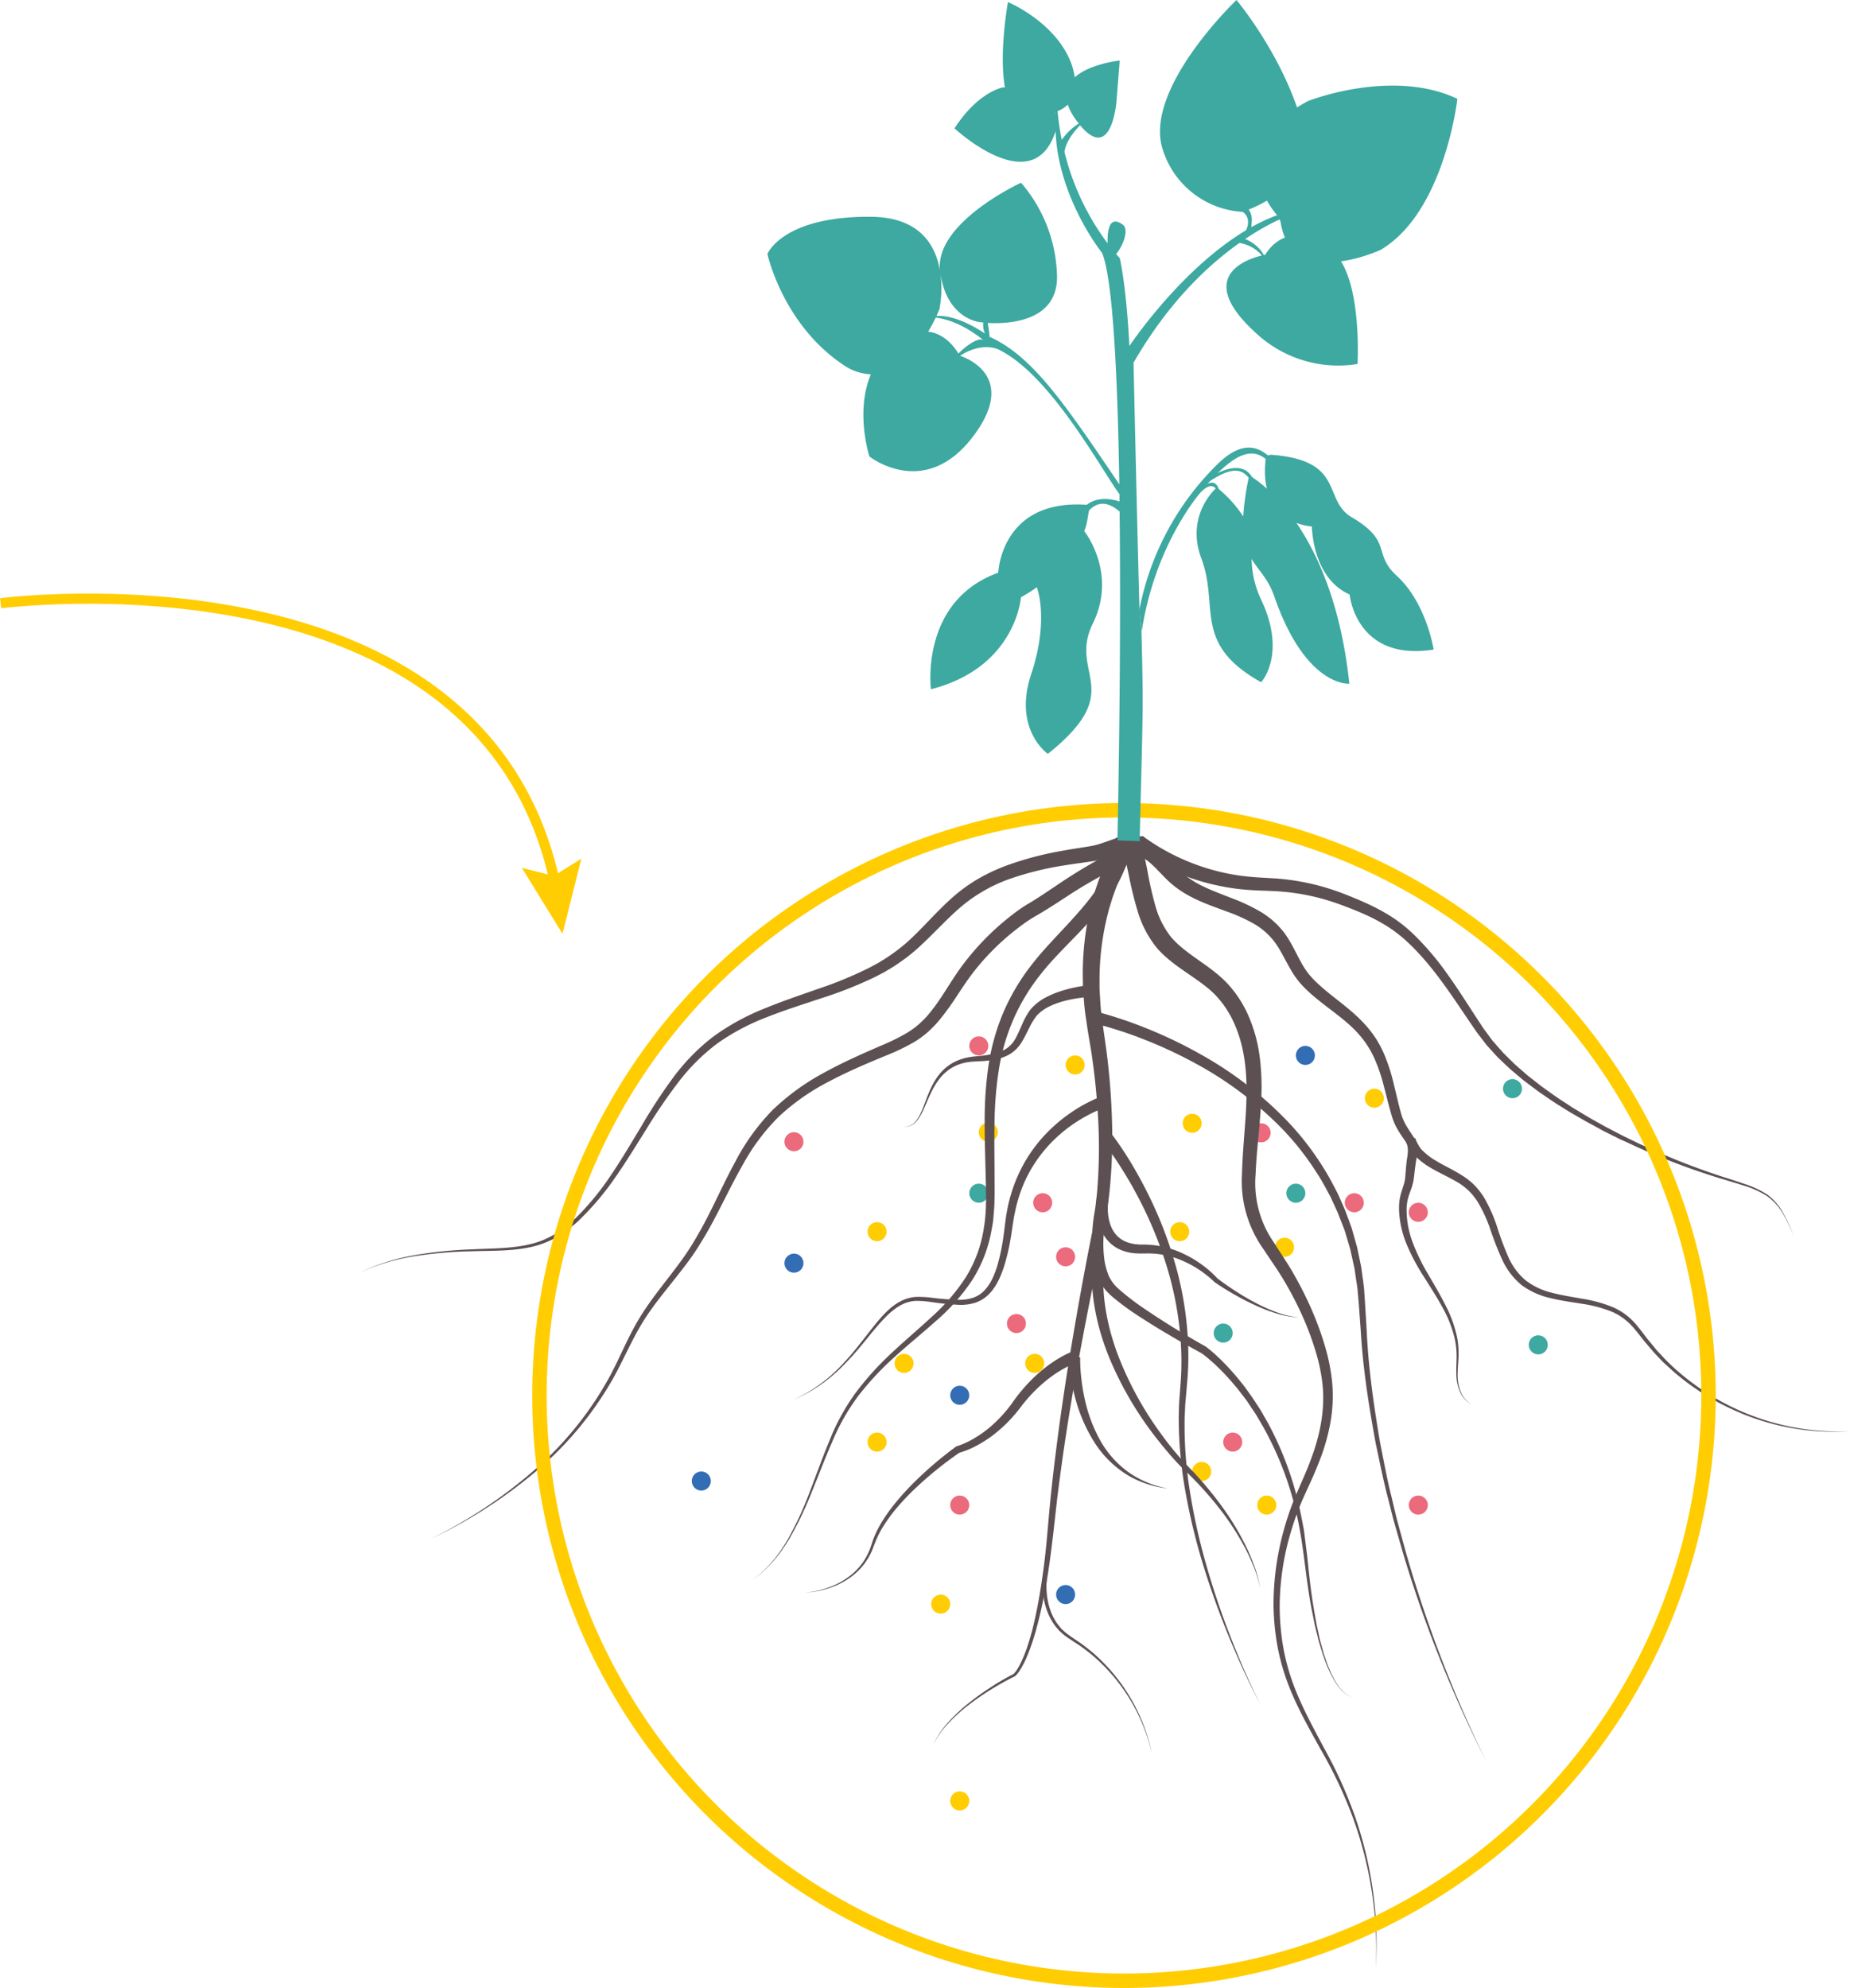 <svg xmlns="http://www.w3.org/2000/svg" viewBox="0 0 728.64 782.84"><defs><style>.cls-1{fill:#ffcd01;}.cls-2{fill:#336db4;}.cls-3{fill:#eb6a7c;}.cls-4{fill:#3da9a0;}.cls-5{fill:#5c5052;}.cls-6,.cls-7{fill:none;stroke:#ffcd01;stroke-miterlimit:10;}.cls-6{stroke-width:5.68px;}.cls-7{stroke-width:4px;}</style></defs><g id="Layer_2" data-name="Layer 2"><g id="Layer_89" data-name="Layer 89"><ellipse class="cls-1" cx="345.44" cy="485.02" rx="3.75" ry="3.76"/><ellipse class="cls-2" cx="276.22" cy="583.21" rx="3.75" ry="3.76"/><ellipse class="cls-2" cx="312.71" cy="497.42" rx="3.75" ry="3.76"/><ellipse class="cls-3" cx="312.71" cy="449.6" rx="3.75" ry="3.76"/><ellipse class="cls-1" cx="423.46" cy="419.37" rx="3.75" ry="3.76"/><ellipse class="cls-3" cx="385.51" cy="411.86" rx="3.75" ry="3.76"/><ellipse class="cls-3" cx="410.67" cy="473.63" rx="3.75" ry="3.76"/><ellipse class="cls-4" cx="385.51" cy="469.87" rx="3.75" ry="3.76"/><ellipse class="cls-1" cx="389.26" cy="445.84" rx="3.75" ry="3.76"/><ellipse class="cls-1" cx="464.65" cy="485.02" rx="3.75" ry="3.76"/><ellipse class="cls-1" cx="505.94" cy="491.16" rx="3.75" ry="3.76"/><ellipse class="cls-1" cx="407.52" cy="536.88" rx="3.75" ry="3.76"/><ellipse class="cls-3" cx="400.33" cy="521.2" rx="3.75" ry="3.76"/><ellipse class="cls-3" cx="419.7" cy="494.92" rx="3.75" ry="3.76"/><ellipse class="cls-1" cx="356.08" cy="536.88" rx="3.75" ry="3.76"/><ellipse class="cls-1" cx="345.44" cy="567.88" rx="3.75" ry="3.76"/><ellipse class="cls-2" cx="378" cy="549.44" rx="3.75" ry="3.76"/><ellipse class="cls-4" cx="481.77" cy="524.96" rx="3.75" ry="3.76"/><ellipse class="cls-4" cx="510.38" cy="469.87" rx="3.75" ry="3.76"/><ellipse class="cls-2" cx="514.14" cy="415.61" rx="3.75" ry="3.76"/><ellipse class="cls-1" cx="469.55" cy="442.33" rx="3.75" ry="3.76"/><ellipse class="cls-3" cx="485.52" cy="567.88" rx="3.75" ry="3.76"/><ellipse class="cls-1" cx="498.93" cy="592.69" rx="3.75" ry="3.76"/><ellipse class="cls-3" cx="533.4" cy="473.63" rx="3.75" ry="3.76"/><ellipse class="cls-3" cx="558.61" cy="592.69" rx="3.75" ry="3.76"/><ellipse class="cls-1" cx="378" cy="709.18" rx="3.75" ry="3.76"/><ellipse class="cls-1" cx="473.3" cy="579.46" rx="3.75" ry="3.76"/><ellipse class="cls-2" cx="419.7" cy="627.92" rx="3.75" ry="3.76"/><ellipse class="cls-1" cx="370.5" cy="631.68" rx="3.75" ry="3.76"/><ellipse class="cls-3" cx="378" cy="592.69" rx="3.75" ry="3.76"/><ellipse class="cls-1" cx="541.31" cy="432.46" rx="3.75" ry="3.76"/><ellipse class="cls-4" cx="595.71" cy="428.71" rx="3.75" ry="3.76"/><ellipse class="cls-3" cx="558.61" cy="477.39" rx="3.75" ry="3.76"/><ellipse class="cls-4" cx="605.86" cy="529.59" rx="3.75" ry="3.76"/><ellipse class="cls-3" cx="496.7" cy="446.09" rx="3.75" ry="3.76"/><path class="cls-5" d="M450.15,329.31a.42.42,0,0,0-.07-.25,1.4,1.4,0,0,0,.22.26,10.08,10.08,0,0,0,1.54,1.17c1.3.92,2.64,1.77,4,2.62a85.24,85.24,0,0,0,26.47,10.62,79.35,79.35,0,0,0,9.45,1.48c3.17.33,6.44.44,9.77.66a92.43,92.43,0,0,1,19.94,3.45,99.22,99.22,0,0,1,9.53,3.33c3.09,1.24,6.18,2.53,9.2,4a73.5,73.5,0,0,1,8.83,5,58,58,0,0,1,7.91,6.45,110.75,110.75,0,0,1,13,15.31c3.89,5.4,7.43,11,11,16.49l2.7,4.12c.89,1.4,1.89,2.62,2.83,3.94.48.64.94,1.31,1.45,1.93l1.6,1.83,1.6,1.82.8.92.86.85,3.47,3.43c1.19,1.11,2.44,2.15,3.66,3.23l1.84,1.61,1.93,1.51c1.29,1,2.56,2,3.86,3,2.68,1.87,5.28,3.86,8.06,5.6,1.37.89,2.73,1.81,4.12,2.68l4.21,2.54c1.39.86,2.82,1.67,4.25,2.46l4.3,2.4,4.36,2.28,2.19,1.14,2.21,1.08,4.43,2.15,4.48,2q2.24,1,4.51,2l4.54,1.92q9.14,3.72,18.5,6.8c3.13,1,6.28,2,9.39,3.08a37.51,37.51,0,0,1,9,4.22A22.45,22.45,0,0,1,702.5,478a65.53,65.53,0,0,1,4.06,9,66,66,0,0,0-4.23-8.91,22.31,22.31,0,0,0-6.53-7.2,37.33,37.33,0,0,0-8.93-4c-3.13-1-6.29-1.93-9.44-2.88q-9.46-2.91-18.7-6.47l-4.6-1.84c-1.53-.6-3.06-1.23-4.57-1.9l-4.54-2-4.49-2.08-2.25-1-2.22-1.11-4.44-2.2L627.25,443c-1.46-.77-2.92-1.56-4.34-2.4l-4.3-2.48c-1.41-.85-2.81-1.75-4.21-2.62-2.84-1.71-5.52-3.67-8.27-5.52-1.34-1-2.66-2-4-3l-2-1.5-1.91-1.6c-1.26-1.08-2.56-2.12-3.8-3.23l-3.63-3.45-.91-.86-.84-.92-1.7-1.86-1.69-1.86c-.54-.64-1-1.32-1.55-2-1-1.34-2.1-2.65-3-4l-2.8-4.09c-7.37-10.89-14.58-21.94-24-30.69a54,54,0,0,0-7.5-5.87,68.24,68.24,0,0,0-8.41-4.58c-2.92-1.35-5.93-2.55-9-3.7a94.4,94.4,0,0,0-9.17-3,87.48,87.48,0,0,0-19-2.89c-3.24-.16-6.56-.2-10-.48a85.67,85.67,0,0,1-10.08-1.38,89.84,89.84,0,0,1-19.4-6.12,91.66,91.66,0,0,1-9.09-4.67c-1.45-.88-2.91-1.77-4.32-2.72a16.32,16.32,0,0,1-2.39-1.8,7.66,7.66,0,0,1-1.32-1.67,5.69,5.69,0,0,1-.74-2.6Z"/><path class="cls-5" d="M446.91,335.22c-.5.69-1.13,1.69-1.68,2.58s-1.1,1.88-1.6,2.87-1,1.95-1.48,3-1,2-1.37,3-.89,2-1.26,3.09l-1.14,3.15c-.38,1.05-.67,2.13-1,3.19s-.68,2.13-.92,3.23A105.23,105.23,0,0,0,433.06,386v3.38l.2,3.38c.14,2.25.23,4.51.58,6.75s.54,4.45.88,6.77l1,7a276.85,276.85,0,0,1,2.25,28,210.22,210.22,0,0,1-1,28.15c-.24,2.34-.56,4.68-.93,7l-.31,1.76c-.11.59-.25,1.24-.32,1.68-.18,1.08-.34,2.2-.46,3.31a62.67,62.67,0,0,0-.39,6.69,48,48,0,0,0,.47,6.6,26.65,26.65,0,0,0,1.74,6.12,15.79,15.79,0,0,0,3.69,4.87,102.2,102.2,0,0,0,10.82,8.27c7.61,5.16,15.56,10,23.57,14.52l.1.06,0,0a49.11,49.11,0,0,1,3.83,3.2l1.8,1.67,1.72,1.73a97.28,97.28,0,0,1,6.44,7.33c1.05,1.23,2,2.58,2.93,3.88l1.43,2,1.33,2c.86,1.37,1.82,2.69,2.6,4.1l2.41,4.22a129,129,0,0,1,13,36.33l.93,4.75a23.54,23.54,0,0,1,.36,2.38l.31,2.4c.38,3.19.83,6.39,1.13,9.56.64,6.36,1.41,12.72,2.52,19l.84,4.72,1,4.68c.31,1.57.79,3.09,1.2,4.64l.64,2.31.78,2.26.78,2.27.94,2.2a17.11,17.11,0,0,0,1,2.17c.38.7.73,1.42,1.13,2.11l1.33,2a22.45,22.45,0,0,0,1.58,1.79l.89.8c.32.24.67.44,1,.66a4.18,4.18,0,0,0,2.28.63,4.25,4.25,0,0,1-2.3-.59c-.34-.21-.7-.4-1-.64l-.92-.78c-.6-.54-1.09-1.19-1.63-1.78l-1.38-2c-.42-.68-.79-1.39-1.18-2.09a19.85,19.85,0,0,1-1.07-2.17l-1-2.19-.84-2.26-.82-2.27-.69-2.3c-.45-1.54-1-3.07-1.3-4.64l-1.15-4.68-.94-4.72c-2.59-12.59-3.19-25.51-6-37.91a127.33,127.33,0,0,0-13.52-35.51L495,557.57c-.8-1.37-1.76-2.63-2.63-4l-1.33-2-1.44-1.89c-1-1.24-1.88-2.54-2.94-3.72a93.87,93.87,0,0,0-6.39-7l-1.69-1.64-1.76-1.56a44.66,44.66,0,0,0-3.6-2.89l.14.08c-8.2-4.45-16.26-9.09-24.12-14.19a102.72,102.72,0,0,1-11.46-8.4c-.45-.41-.9-.86-1.34-1.29-.23-.23-.45-.44-.67-.67l-.62-.79a18.84,18.84,0,0,1-2.12-3.32,30.68,30.68,0,0,1-2.22-7.18,56.7,56.7,0,0,1-.41-14.47c.1-1.2.25-2.39.42-3.6.11-.7.22-1.19.3-1.75l.26-1.66c.31-2.25.57-4.51.76-6.79a206.35,206.35,0,0,0,.41-27.47,273.45,273.45,0,0,0-2.76-27.39l-1.14-6.8c-.38-2.26-.7-4.67-1.06-7s-.56-4.72-.75-7.1l-.29-3.56-.06-3.58a112.63,112.63,0,0,1,3-28.48c.24-1.18.59-2.33.92-3.49s.63-2.32,1-3.46l1.16-3.43c.38-1.14.87-2.25,1.3-3.38s.92-2.23,1.42-3.34,1-2.21,1.57-3.29,1.14-2.17,1.73-3.25,1.22-2.08,2.05-3.29Z"/><path class="cls-5" d="M496.35,625.52a45.87,45.87,0,0,0-2.63-8.72,79.31,79.31,0,0,0-3.87-8.24,105.85,105.85,0,0,0-10.05-15.15,140.28,140.28,0,0,0-12.19-13.48c-1.08-1-2.22-2.07-3.29-3.21s-2.1-2.26-3.11-3.41q-3-3.46-5.86-7.12a136.12,136.12,0,0,1-18.58-31.85c-4.62-11.46-7.36-24-6.68-36.57l4.65.32c-1,11.76,1.23,23.74,5.38,35a133.26,133.26,0,0,0,17.24,31.64A114.23,114.23,0,0,0,469,578.56a143.07,143.07,0,0,1,11.83,14.06,105.66,105.66,0,0,1,9.58,15.64,78,78,0,0,1,3.6,8.42A46.81,46.81,0,0,1,496.35,625.52Z"/><path class="cls-5" d="M367.55,687.14a34.17,34.17,0,0,1,5.92-8.91,65.52,65.52,0,0,1,7.81-7.36,101.29,101.29,0,0,1,8.71-6.29c3-2,6.09-3.78,9.3-5.43l-.08.05a10.59,10.59,0,0,0,1.56-2.06l.69-1.17.61-1.22c.42-.8.75-1.67,1.12-2.49s.66-1.72,1-2.57.58-1.74.87-2.61.56-1.75.8-2.64l.74-2.65.64-2.69c1.69-7.16,2.84-14.46,3.82-21.76s1.53-14.66,2.21-22.05l.52-5.54.6-5.53c.38-3.69.84-7.36,1.29-11,1.82-14.72,4-29.38,6.44-44s5.08-29.2,8-43.76l4.56,1c-3.21,14.39-6.12,28.9-8.83,43.42s-5.17,29.1-7.27,43.73c-.51,3.66-1,7.31-1.49,11l-.7,5.49-.62,5.5c-.81,7.33-1.64,14.74-2.72,22.08s-2.49,14.65-4.37,21.85l-.71,2.7-.81,2.67c-.26.89-.55,1.78-.87,2.66s-.59,1.76-.94,2.63-.69,1.74-1.06,2.59-.76,1.72-1.22,2.54l-.66,1.25-.75,1.2a10.81,10.81,0,0,1-1.86,2.29l0,0,0,0c-3.18,1.55-6.3,3.3-9.33,5.16a101.86,101.86,0,0,0-8.81,6.06,64.67,64.67,0,0,0-7.94,7.13A34.24,34.24,0,0,0,367.55,687.14Z"/><path class="cls-5" d="M453.74,690.81A71.64,71.64,0,0,0,432,653.36a52.08,52.08,0,0,0-4.22-3.49,47.88,47.88,0,0,0-4.48-3.13c-1.5-1-3.09-2-4.58-3.18-.68-.65-1.42-1.25-2-1.95s-1.25-1.43-1.76-2.23a25.21,25.21,0,0,1-3.93-10.5c-.16-.92-.2-1.86-.3-2.8s-.08-1.87,0-2.81a32.62,32.62,0,0,1,.55-5.62l1.52.34c-1.33,6.94-.75,14.71,3.17,20.74.47.76,1.08,1.42,1.62,2.13s1.27,1.25,1.9,1.89c1.39,1.11,2.88,2.12,4.42,3.17a49.89,49.89,0,0,1,4.49,3.26,51.55,51.55,0,0,1,4.2,3.61,71.47,71.47,0,0,1,13.55,17.4A70.7,70.7,0,0,1,453.74,690.81Z"/><path class="cls-5" d="M442.3,340.41c-3.59,1.77-7.13,3.67-10.65,5.65s-6.92,4-10.33,6.23-6.82,4.47-10.37,6.63c-.89.54-1.78,1.07-2.69,1.59s-1.67,1-2.5,1.5c-1.62,1.05-3.21,2.2-4.78,3.42a96.22,96.22,0,0,0-17,16.65c-2.47,3.1-4.66,6.41-6.92,9.83A103.12,103.12,0,0,1,369.73,402a42.7,42.7,0,0,1-4.52,4.61,37.44,37.44,0,0,1-5.27,3.8,85.77,85.77,0,0,1-11.32,5.4c-7.53,3.12-15,6.28-22.09,10.06a87.5,87.5,0,0,0-19.6,13.67,81.56,81.56,0,0,0-14.36,19.1c-4,7-7.49,14.38-11.33,21.62-1.92,3.63-4,7.21-6.18,10.68s-4.67,6.81-7.18,10c-5,6.45-10.34,12.63-14.59,19.49s-7.44,14.39-11.37,21.59a134.92,134.92,0,0,1-31.17,37.66,188.37,188.37,0,0,1-41.15,26.34,188.36,188.36,0,0,0,40.64-26.93,133.56,133.56,0,0,0,30.31-37.8c3.77-7.17,6.83-14.78,11.08-21.87s9.51-13.42,14.4-19.9c2.44-3.24,4.8-6.52,6.9-10s4.06-7,5.9-10.59c3.69-7.23,7.05-14.68,11-21.9a84.87,84.87,0,0,1,14.64-20.09,91.72,91.72,0,0,1,20.18-14.57c7.24-4,14.78-7.32,22.27-10.57a80.72,80.72,0,0,0,10.66-5.28,34.22,34.22,0,0,0,8.56-7.6c5-6,8.68-13.39,13.85-20a102,102,0,0,1,17.59-17.82c1.64-1.31,3.33-2.59,5.12-3.78.87-.59,1.85-1.18,2.71-1.69s1.7-1,2.55-1.57c3.38-2.13,6.72-4.43,10.14-6.71s7-4.52,10.52-6.57,7.17-4.09,10.87-6Z"/><path class="cls-5" d="M435.54,436.05c-.75.23-1.67.58-2.5.93s-1.7.73-2.53,1.13q-2.52,1.22-4.91,2.67a57.45,57.45,0,0,0-9,6.7,54.1,54.1,0,0,0-13.1,18A58.57,58.57,0,0,0,400,476.2l-.59,2.77-.45,2.8c-.29,1.9-.54,3.86-.89,5.79a81.2,81.2,0,0,1-2.72,11.49c-1.26,3.74-2.89,7.55-5.83,10.57a13.91,13.91,0,0,1-5.3,3.35,19.51,19.51,0,0,1-6.06.88,107.23,107.23,0,0,1-11.67-1.17,40.9,40.9,0,0,0-5.65-.42,13.62,13.62,0,0,0-5.3,1.32c-3.37,1.6-6.14,4.34-8.71,7.17s-4.95,5.91-7.43,8.9a116,116,0,0,1-7.82,8.62,60.79,60.79,0,0,1-19.17,13,60.6,60.6,0,0,0,18.76-13.36,112.82,112.82,0,0,0,7.55-8.77c2.4-3,4.71-6.13,7.24-9.11s5.31-5.86,8.94-7.71a15.2,15.2,0,0,1,5.85-1.61,42.71,42.71,0,0,1,5.93.28,102.55,102.55,0,0,0,11.45.87,17.26,17.26,0,0,0,5.36-.9,11.3,11.3,0,0,0,4.35-2.92c2.44-2.62,3.91-6.15,5-9.74a79.66,79.66,0,0,0,2.34-11.15c.3-1.9.49-3.79.74-5.72l.4-2.94.54-2.92a62.25,62.25,0,0,1,3.51-11.39,57.9,57.9,0,0,1,13.52-19.63,62.67,62.67,0,0,1,9.43-7.43,59.79,59.79,0,0,1,5.22-3c.9-.46,1.8-.9,2.73-1.31s1.83-.79,2.92-1.16Z"/><path class="cls-5" d="M437.19,445.72a130.21,130.21,0,0,1,8.44,12.48q3.84,6.42,7.12,13.15a161.84,161.84,0,0,1,10.55,27.92,134.86,134.86,0,0,1,4.63,29.47,116.09,116.09,0,0,1-.29,14.92L467,551l-.17,1.82-.08,1.82-.17,3.66a163.87,163.87,0,0,0,2.11,29.23,241.93,241.93,0,0,0,6.41,28.72q4.05,14.18,9.41,27.94c3.57,9.17,7.45,18.22,11.89,27-4.61-8.7-8.68-17.68-12.43-26.79s-7.09-18.4-10-27.83a244,244,0,0,1-7-28.76,165.27,165.27,0,0,1-2.72-29.56l.09-3.73.06-1.86.13-1.86.55-7.36a114.4,114.4,0,0,0,0-14.58,131,131,0,0,0-5.09-28.67,158.43,158.43,0,0,0-10.83-27.05q-3.32-6.5-7.2-12.68a126.47,126.47,0,0,0-8.31-11.81Z"/><path class="cls-5" d="M431.18,398.24c3.76.9,7.28,2,10.84,3.18s7,2.5,10.5,3.91a180.41,180.41,0,0,1,20.15,9.73,145.57,145.57,0,0,1,35.27,27.38,112.46,112.46,0,0,1,13.56,17.84c2,3.14,3.7,6.51,5.43,9.82l2.26,5.13.57,1.29.48,1.31,1,2.64.95,2.64c.33.87.53,1.79.8,2.68l1.52,5.39,1.15,5.49c.17.91.41,1.82.53,2.74l.38,2.77c.23,1.85.54,3.69.7,5.55l.37,5.58.66,11c.68,14.69,2.8,29.28,5.26,43.78,1.46,7.21,2.74,14.46,4.56,21.6l1.27,5.38.64,2.68.72,2.67,2.91,10.66a494.2,494.2,0,0,0,31.68,82.45,494.37,494.37,0,0,1-32.8-82.12l-3.06-10.65-.75-2.66-.68-2.69-1.35-5.37c-1.91-7.14-3.29-14.4-4.86-21.63-2.66-14.53-5-29.17-5.87-44l-.8-11L534.7,508c-.19-1.82-.52-3.61-.77-5.42l-.4-2.7c-.13-.9-.38-1.78-.56-2.68l-1.18-5.33-1.55-5.23c-.28-.87-.49-1.76-.82-2.61l-1-2.55-1-2.55-.49-1.28-.56-1.24-2.27-4.95c-1.73-3.2-3.37-6.45-5.4-9.47a108.79,108.79,0,0,0-13.39-17.15,141.85,141.85,0,0,0-34.7-26.21,176.19,176.19,0,0,0-19.8-9.23c-3.39-1.34-6.82-2.58-10.28-3.68s-7-2.15-10.42-2.92Z"/><path class="cls-5" d="M443.35,329.08c1.93.48,4,.9,6.17,1.63a20.33,20.33,0,0,1,6.31,3.35,33.64,33.64,0,0,1,2.52,2.26c.78.76,1.51,1.52,2.22,2.28,1.42,1.51,2.75,3,4.11,4.28A36.36,36.36,0,0,0,474,349.1c3.5,1.69,7.27,3.07,11.1,4.58a73,73,0,0,1,11.46,5.41,28.88,28.88,0,0,1,2.73,1.83l1.32,1c.43.34.83.74,1.25,1.11l1.23,1.12,1.12,1.26c.37.42.75.83,1.1,1.26s.69.88,1,1.34c2.53,3.63,4.2,7.47,6.11,10.88a33.32,33.32,0,0,0,3.1,4.76,40.35,40.35,0,0,0,4,4.12c5.76,5.31,12.89,9.71,18.58,16.19A43.18,43.18,0,0,1,542,409.1a42.65,42.65,0,0,1,3,5.65,71.42,71.42,0,0,1,3.9,11.94c1,4,1.85,7.95,2.93,11.8a20.84,20.84,0,0,0,2.26,5.13c1,1.66,2.16,3.32,3.28,5.09.56.87,1.12,1.88,1.57,2.66a8,8,0,0,0,1.64,2,25.77,25.77,0,0,0,4.54,3.46c3.32,2.06,7.08,3.71,10.66,6a27.26,27.26,0,0,1,5.06,4,28.71,28.71,0,0,1,3.9,5.13,60.81,60.81,0,0,1,5,11.47,117.51,117.51,0,0,0,4.22,11.3,25.53,25.53,0,0,0,6.79,9.35,27.77,27.77,0,0,0,10.51,5c3.85,1,7.86,1.62,11.89,2.34a53.57,53.57,0,0,1,12,3.3c.48.22,1,.39,1.43.65l1.38.77a23.25,23.25,0,0,1,2.63,1.77,26.91,26.91,0,0,1,4.44,4.42c1.32,1.6,2.52,3.26,3.76,4.86l3.86,4.67c1.39,1.46,2.74,3,4.17,4.39s2.91,2.82,4.46,4.11a96.45,96.45,0,0,0,67.41,23.25,95.33,95.33,0,0,1-47.55-9.15,97.1,97.1,0,0,1-20.64-13.18c-1.59-1.29-3.05-2.73-4.59-4.09s-2.87-2.93-4.31-4.39l-4-4.69c-1.27-1.6-2.49-3.22-3.79-4.74a25.42,25.42,0,0,0-4.26-4.11,22,22,0,0,0-2.46-1.6l-1.3-.69c-.43-.24-.91-.39-1.35-.59a51.79,51.79,0,0,0-11.59-3c-4-.66-8.07-1.18-12.11-2.19A29.93,29.93,0,0,1,599.23,506a28,28,0,0,1-7.64-10.1,120.84,120.84,0,0,1-4.51-11.49,57.19,57.19,0,0,0-4.9-10.83,24.38,24.38,0,0,0-3.54-4.51,23.87,23.87,0,0,0-4.55-3.49c-3.33-2-7.09-3.62-10.73-5.78a29,29,0,0,1-5.21-3.86,16,16,0,0,1-1.21-1.24,12.73,12.73,0,0,1-1-1.44c-.59-1-1-1.73-1.58-2.57-1.08-1.65-2.29-3.3-3.42-5.12a25.39,25.39,0,0,1-2.74-6c-1.18-4-2.12-8-3.16-11.86a66,66,0,0,0-3.84-11.2,40.25,40.25,0,0,0-2.81-5.06,40.88,40.88,0,0,0-3.55-4.55c-5.19-5.76-12.18-9.95-18.51-15.54a46.09,46.09,0,0,1-4.57-4.59,38.89,38.89,0,0,1-3.66-5.4c-2.1-3.67-3.78-7.3-6-10.32a27.39,27.39,0,0,0-8.29-7.31,67,67,0,0,0-10.68-4.81c-3.77-1.41-7.69-2.77-11.56-4.55a51.09,51.09,0,0,1-5.72-3.08,38.71,38.71,0,0,1-5.28-4c-1.6-1.48-3-3-4.43-4.45q-1-1.08-2.07-2.07c-.69-.65-1.4-1.28-2.05-1.78a14.16,14.16,0,0,0-4.47-2.26c-1.69-.54-3.63-.92-5.67-1.38Z"/><path class="cls-5" d="M557.31,448.06a9.72,9.72,0,0,1,1,4.21,18.31,18.31,0,0,1-.38,3.86c-.44,2.2-.66,4.43-.95,6.77-.07.6-.13,1.14-.23,1.8a18.6,18.6,0,0,1-.43,1.89c-.34,1.22-.78,2.33-1.15,3.39a20.82,20.82,0,0,0-.88,3.1,22.68,22.68,0,0,0-.29,3.23,36.52,36.52,0,0,0,2.46,13.11,77.91,77.91,0,0,0,6,12.32c2.31,4,4.73,8,6.82,12.19A48.6,48.6,0,0,1,574,527.19a33.74,33.74,0,0,1,.46,7c-.09,2.34-.34,4.64-.35,6.95a17.06,17.06,0,0,0,1.15,6.75A9.4,9.4,0,0,0,579.7,553a9.53,9.53,0,0,1-4.69-5,17.49,17.49,0,0,1-1.42-6.84c-.08-2.34.09-4.67.1-7a31.93,31.93,0,0,0-.7-6.83,47,47,0,0,0-5-12.74c-2.2-4.05-4.74-7.92-7.21-11.86a79.67,79.67,0,0,1-6.63-12.45,39.14,39.14,0,0,1-3.13-14,24.31,24.31,0,0,1,.21-3.7,20.84,20.84,0,0,1,.88-3.64c.35-1.14.72-2.21,1-3.24a10.49,10.49,0,0,0,.28-1.51c.06-.49.11-1.11.16-1.67.19-2.27.35-4.67.74-7,.34-2.15.34-4.18-.47-5.56Z"/><path class="cls-5" d="M441.84,335.88c-3.38,1-7,2.55-11.17,3.22l-5.6.8q-2.77.38-5.5.82a123.09,123.09,0,0,0-21.3,5.18,61.69,61.69,0,0,0-18.78,10.37c-5.59,4.58-10.56,10.15-16.12,15.37a69.4,69.4,0,0,1-8.94,7.3,56.78,56.78,0,0,1-4.88,3.12l-1.24.74-1.27.67-2.55,1.32a159.44,159.44,0,0,1-21.14,8.35c-7.12,2.38-14.23,4.61-21.11,7.33a89,89,0,0,0-19.46,10.24,78.88,78.88,0,0,0-15.61,15.47,213.53,213.53,0,0,0-12.57,18.43c-4,6.33-7.87,12.75-12.19,18.92a109.64,109.64,0,0,1-14.61,17.24,47.47,47.47,0,0,1-9.17,6.73,36,36,0,0,1-10.72,3.81c-7.46,1.46-15,1.16-22.46,1.44a165.07,165.07,0,0,0-22.32,1.95,82.45,82.45,0,0,0-21.42,6.43,82.45,82.45,0,0,1,21.35-6.81A164.46,164.46,0,0,1,185.41,492c7.48-.4,15-.24,22.27-1.8A34.7,34.7,0,0,0,218,486.31a46.27,46.27,0,0,0,8.78-6.68,107.36,107.36,0,0,0,14.07-17.2c4.16-6.17,7.94-12.62,11.8-19A212.15,212.15,0,0,1,265,424.52a81.08,81.08,0,0,1,15.91-16.3,92.15,92.15,0,0,1,20-11c7-2.91,14.14-5.28,21.17-7.77A154.38,154.38,0,0,0,342.55,381l2.41-1.3,1.2-.66,1.15-.72a53.81,53.81,0,0,0,4.53-3,65.09,65.09,0,0,0,8.31-7c5.27-5.11,10.2-10.85,16.11-15.88a63,63,0,0,1,9.58-6.7,74,74,0,0,1,10.55-4.89A128.31,128.31,0,0,1,418.57,335q2.81-.51,5.59-.94l5.51-.88c3.24-.56,6.56-2,10.31-3.2Z"/><path class="cls-5" d="M423.83,536.7c-.41.13-1,.36-1.5.58s-1.06.47-1.58.73c-1,.52-2.08,1.08-3.09,1.69a51.73,51.73,0,0,0-5.81,4.11,61.33,61.33,0,0,0-9.91,10.38,56.42,56.42,0,0,1-10.73,10.88,48.5,48.5,0,0,1-6.45,4.15,34.51,34.51,0,0,1-7.2,2.94l.44-.2a145.44,145.44,0,0,0-16.54,13.25,100,100,0,0,0-7.4,7.59,63.35,63.35,0,0,0-6.31,8.47,36.13,36.13,0,0,0-2.44,4.65c-.38.8-.65,1.63-1,2.45s-.61,1.71-1,2.53a24.81,24.81,0,0,1-6.4,8.69,29.37,29.37,0,0,1-9.28,5.4,35.59,35.59,0,0,1-10.47,2.16,35.34,35.34,0,0,0,10.34-2.47,29,29,0,0,0,9-5.59,24.18,24.18,0,0,0,5.93-8.59c.35-.8.6-1.64.88-2.47s.55-1.73.91-2.56a39.5,39.5,0,0,1,2.37-4.9,64.27,64.27,0,0,1,6.19-8.87,103.72,103.72,0,0,1,7.28-8,147.67,147.67,0,0,1,16.42-14l.15-.12.3-.09a31.79,31.79,0,0,0,6.42-2.89,46.54,46.54,0,0,0,5.91-4.06A53.74,53.74,0,0,0,399,552a65.64,65.64,0,0,1,10.19-11.41,56.23,56.23,0,0,1,6.16-4.66c1.08-.71,2.21-1.37,3.36-2,.58-.31,1.16-.61,1.77-.89a20.08,20.08,0,0,1,1.93-.81Z"/><path class="cls-5" d="M425.44,534.48a65.57,65.57,0,0,0,.45,8.33,76,76,0,0,0,1.39,8.34,59.74,59.74,0,0,0,5.9,15.8,39,39,0,0,0,11.1,12.65A38.4,38.4,0,0,0,460,586.14a39,39,0,0,1-16.4-5.57,40.91,40.91,0,0,1-12.44-12.41A62.33,62.33,0,0,1,423.9,552a79.75,79.75,0,0,1-2-8.64,69.26,69.26,0,0,1-1.07-8.92Z"/><path class="cls-5" d="M429.67,392.58a51.17,51.17,0,0,0-5.81.61,47.7,47.7,0,0,0-5.74,1.28,32,32,0,0,0-5.35,2.12,17,17,0,0,0-4.38,3.28,26.45,26.45,0,0,0-3,4.87c-.92,1.79-1.78,3.69-2.93,5.55a13.92,13.92,0,0,1-4.72,4.81,17.83,17.83,0,0,1-6.18,2.19,31.18,31.18,0,0,1-3.14.44c-1.05.14-2.09.14-3.14.2s-2,.1-3,.2l-1.46.2c-.49.09-1,.22-1.44.32a16.88,16.88,0,0,0-5.34,2.38,18,18,0,0,0-4.25,4.1c-2.44,3.2-3.95,7.05-5.61,10.79a23.73,23.73,0,0,1-3,5.4,6.56,6.56,0,0,1-2.42,1.92,6.17,6.17,0,0,1-3,.42,6.11,6.11,0,0,0,3-.55,6.24,6.24,0,0,0,2.26-2,23.23,23.23,0,0,0,2.73-5.43c1.47-3.8,2.8-7.76,5.19-11.25a19.58,19.58,0,0,1,4.35-4.6,18.61,18.61,0,0,1,5.71-2.88c.52-.14,1-.3,1.55-.42l1.57-.3c1-.15,2.15-.25,3.13-.35s2-.16,3-.34l1.48-.23c.49-.08,1-.22,1.44-.32a15.56,15.56,0,0,0,5.27-2.12,11.23,11.23,0,0,0,3.61-4.08c.93-1.67,1.69-3.56,2.55-5.46a29.31,29.31,0,0,1,3.2-5.73,20.55,20.55,0,0,1,5.19-4.34,36.09,36.09,0,0,1,6-2.69,53.91,53.91,0,0,1,12.57-2.66Z"/><path class="cls-5" d="M436.62,471.62c-.69,4.53-.33,9.85,2.13,13.52a10.37,10.37,0,0,0,5.12,4,15.69,15.69,0,0,0,3.39.82c.59,0,1.18.15,1.79.14l1.9,0A36.61,36.61,0,0,1,466.7,494a44,44,0,0,1,6.88,4.16,41.1,41.1,0,0,1,6,5.35l-.13-.12c2.37,1.82,4.87,3.54,7.41,5.18s5.15,3.17,7.83,4.56a66.6,66.6,0,0,0,8.29,3.68,34.39,34.39,0,0,0,8.84,2,34.84,34.84,0,0,1-9-1.58,65,65,0,0,1-8.55-3.29c-2.79-1.27-5.5-2.69-8.15-4.2s-5.25-3.12-7.8-4.89l0,0-.1-.1a42.15,42.15,0,0,0-12.63-8.35,33.6,33.6,0,0,0-14.6-2.79l-2,0c-.69,0-1.4-.06-2.11-.08a19.14,19.14,0,0,1-4.24-.87,14.32,14.32,0,0,1-7.2-5.22,19.11,19.11,0,0,1-3.23-8.09,28.82,28.82,0,0,1-.4-4.23,27.67,27.67,0,0,1,.22-4.3Z"/><path class="cls-5" d="M445.72,330.16a38.86,38.86,0,0,1-2.42,11.22,51,51,0,0,1-5.15,10c-4.07,6.21-9,11.52-13.93,16.66s-9.93,10-14.19,15.43A79.52,79.52,0,0,0,399.32,401a81.61,81.61,0,0,0-5.84,19.76,145.48,145.48,0,0,0-1.77,20.82c-.17,7,0,14.08,0,21.16,0,3.55.09,7-.05,10.67,0,1.8-.21,3.6-.33,5.4s-.4,3.6-.77,5.38a53.88,53.88,0,0,1-7.82,20.17,79.4,79.4,0,0,1-14.3,16c-5.31,4.75-10.81,9.18-16,13.91a115.34,115.34,0,0,0-14.36,15.37,84.65,84.65,0,0,0-10.36,18.26c-2.83,6.45-5.3,13.08-8,19.63a134.17,134.17,0,0,1-9.25,19.12c-3.69,6-8.33,11.61-14.25,15.54,5.84-4,10.36-9.68,13.91-15.74A133.12,133.12,0,0,0,319,587.26c2.55-6.58,4.9-13.26,7.64-19.81a85.9,85.9,0,0,1,10.18-18.73,116.89,116.89,0,0,1,14.28-15.86c5.17-4.88,10.62-9.43,15.76-14.21a76.94,76.94,0,0,0,13.58-15.76,51.13,51.13,0,0,0,7.05-19.25c1.19-6.81.87-13.78.72-20.87s-.42-14.14-.39-21.27a150.16,150.16,0,0,1,1.44-21.44A86.26,86.26,0,0,1,395,399.12a84.83,84.83,0,0,1,11-18.78c4.42-5.8,9.46-10.9,14.22-16.06s9.39-10.35,13-16.06,6-11.94,6.27-18.38Z"/><path class="cls-5" d="M447.17,327.16a32.82,32.82,0,0,1,3.05,8c.7,2.59,1.17,5.08,1.67,7.57a145.79,145.79,0,0,0,3.24,14.25,35,35,0,0,0,6.08,12c2.88,3.4,6.73,6.2,10.8,9.07s8.45,5.91,12.11,10a46.05,46.05,0,0,1,8.33,13.72,60.65,60.65,0,0,1,3.81,15.29,96.6,96.6,0,0,1,.51,15.46c-.41,10.21-1.86,20.13-2.24,29.94a40.91,40.91,0,0,0,7.32,27c2.6,4.15,5.53,8.31,8,12.78a140.87,140.87,0,0,1,6.82,13.63,121.69,121.69,0,0,1,5.21,14.35,75.2,75.2,0,0,1,2.89,15.13,59.9,59.9,0,0,1-.88,15.42,80.27,80.27,0,0,1-4.28,14.7c-.91,2.37-1.9,4.7-2.93,7l-3.11,6.83a109.93,109.93,0,0,0-5.13,13.88,104.63,104.63,0,0,0-4.43,29.2,97.24,97.24,0,0,0,1.15,14.76,85.73,85.73,0,0,0,3.6,14.36c3.25,9.37,8.1,18.14,12.8,27a174.92,174.92,0,0,1,12.34,27.43,153.36,153.36,0,0,1,8,59.21A152.87,152.87,0,0,0,533,716.19a172.19,172.19,0,0,0-12.7-27.05c-4.83-8.74-9.86-17.49-13.35-27A88.48,88.48,0,0,1,503,647.49a99.56,99.56,0,0,1-1.41-15.12,111.27,111.27,0,0,1,1-15.15,114,114,0,0,1,8.13-29.2l3-6.88c1-2.28,1.91-4.57,2.75-6.89,3.46-9.21,5.37-19,4.47-28.61a70.6,70.6,0,0,0-3-14.25,117.43,117.43,0,0,0-5.24-13.77,136.35,136.35,0,0,0-6.82-13.08c-2.46-4.23-5.37-8.21-8.15-12.5a46,46,0,0,1-8.56-29.74c.24-10.2,1.53-20.16,1.76-30s-.68-19.5-4.35-28.19a39.58,39.58,0,0,0-7.34-11.69c-3.06-3.35-7-6-11.13-8.86s-8.55-5.85-12.24-10a41.72,41.72,0,0,1-7.7-14.42,148.42,148.42,0,0,1-3.67-14.95c-.53-2.4-1-4.83-1.68-7.06a26.07,26.07,0,0,0-2.34-6Z"/></g><g id="Layer_88" data-name="Layer 88"><ellipse class="cls-6" cx="442.69" cy="549.53" rx="230.23" ry="230.47"/><path class="cls-4" d="M524.75,98.93c-13.69-11.18-21.84-4.53-24.95-.71l-.52.66a12.89,12.89,0,0,0-.94,1.45s-31.87,5.28-3.56,30.93a47.45,47.45,0,0,0,39.89,12.08S536.66,108.66,524.75,98.93Z"/><path class="cls-4" d="M504.35,87.26c4.12,27.57,39.38,11.15,39.38,11.15C569,83.57,574,38.92,574,38.92c-25.81-12.22-58.85.88-58.85.88-1.54.83-3,1.67-4.29,2.51C502.59,18.53,487,0,487,0s-37.29,35.51-28.89,59.35a35.08,35.08,0,0,0,31.23,24.08h0c.95.4,3.77,3,1.09,7.93L493,89.85c-.45-1.58.95-4.28-1.19-7.34A49.17,49.17,0,0,0,499,79a37.74,37.74,0,0,0,4.37,6.19"/><path class="cls-4" d="M488.19,95.66s8,1,10.91,8.53c0,0-.81-8-10.91-10.85C484.94,92.42,488.19,95.66,488.19,95.66Z"/><path class="cls-4" d="M491.91,187.68a105.26,105.26,0,0,0-2.25,15.7,48.6,48.6,0,0,0-10.42-11.44h0c-3.51,3.26-11.59,13.34-6.06,28,7.14,19-3.69,33.53,23.53,48.72,0,0,10.05-10.79.24-32a39.18,39.18,0,0,1-4-16.56c2.73,4.59,6.51,7.71,8.92,14.7,12.46,36,29.58,34.43,29.58,34.43-6.39-60.14-34.68-79.17-39-81.77"/><path class="cls-4" d="M470.53,196.65c6.07-7.89,8-5,9.11-3.12a6.33,6.33,0,0,1,.93,3.12c-.33-12-8-3.92-8-3.92Z"/><path class="cls-4" d="M475.18,190.37c12.69-8.92,15.12-3.74,17.49-1.29.88.92,1.38.82,1.38.82-3.84-11.05-16.64-2.37-16.64-2.37Z"/><path class="cls-4" d="M498.71,179.56l0,0c-.69,3.85-3.52,25.22,18,27.8,0,0,.06,20.2,14.85,26.74,0,0,2.42,26.57,33.1,21.69,0,0-2.84-18.32-14.49-29-9.77-8.94-1.4-13.44-17.83-23.13-11.57-6.83-2.28-22.4-31.67-24.58A9.39,9.39,0,0,0,498.71,179.56Z"/><path class="cls-4" d="M479.83,182.48a109.48,109.48,0,0,0-31.17,58.09l1,8.23c4.62-30.49,19.36-53,31.65-64.11,6.23-5.62,12-8.31,17.28-3.87,2,1.67,2.18-.32,2.12-.35C497,177.12,490.66,172.1,479.83,182.48Z"/><path class="cls-4" d="M448.83,241.45c-.94-33.75-2.38-98.6-2.38-98.6,27.79-48.28,63.69-58.92,63.69-58.92l-.21-1.22c-34.6,7.64-65.12,53.56-65.12,53.56-1.22-24.18-3.78-34.61-3.78-34.61-.49-.54-1-1.1-1.44-1.65,2.73-3.13,5.2-9.62,2.66-11.51-5.5-4.07-6.13,2.66-6,7.33a99.61,99.61,0,0,1-17-36c.3-2.4,1.74-5.91,6.15-10.51,12.51,15,14.35-9.53,14.35-9.53L441,23.85s-11.71,1.2-17.7,6.59A27.93,27.93,0,0,0,422,25.18C416,8.72,397,.82,397,.82s-3.63,19.75-1.21,33.61l-.84,0s-9.71,1.68-19,16.11c0,0,27.62,25.78,38.15,5.17a22.86,22.86,0,0,0,1.64-4.08,70.76,70.76,0,0,0,1,9.24,7.32,7.32,0,0,0,.17.89h0c4.15,21.72,17.17,37.85,17.17,37.85,4.27,10.4,6.11,48.65,6.78,91.13-22.23-32.92-34.47-50.58-51.11-58.11a43.31,43.31,0,0,0-.74-5.45c7.57.42,27.54-.21,27.31-18.35a58.34,58.34,0,0,0-14.17-36.87s-34.28,15.72-31.9,34.85c-1.63-10-7.76-21.3-27.22-21.44C308.18,85.09,302.26,100,302.26,100s5.92,27.45,29.6,43.48A20.81,20.81,0,0,0,343,147.41c-6.28,14.83-.57,32.34-.57,32.34S364.09,197,383.16,172c17.88-23.46-2.39-31-5-31.88,2.62-1.85,8.78-4.76,14.61-2.72,20.48,9.43,40.43,46.62,48.14,57.2,0,1,0,1.92,0,2.88-3.24-1.05-8.62-2-12.9,1.31-33.84-2.36-34.83,26.73-34.83,26.73-31,11.18-26.52,45.89-26.52,45.89,33.54-8.56,35.45-36.21,35.45-36.21a64.57,64.57,0,0,0,6.26-3.95h0s5,12.51-2.24,34.29,6.58,31.32,6.58,31.32c31.57-25.25,7.89-31.37,17.71-51.33s-3.39-36.41-3.4-36.41c1.25-2.68,1.44-6.42,1.95-8.17,4.16-4.29,8.48-2.56,12,.51.69,62.35-.87,129.46-.87,129.46l8.76.33c1.26-53.26,1.54-49.67.72-82.44Zm-33-197a3.52,3.52,0,0,0-.15-.42l.19,0Zm.72-.7a11.32,11.32,0,0,0,4-2.56,21.46,21.46,0,0,0,3,5.68c.46.64.9,1.23,1.34,1.77a23,23,0,0,0-6.7,6.44A99.79,99.79,0,0,1,416.54,43.76Zm-39.08,95.47c-1.27-2.13-5.28-7.87-11.91-8.61,1.25-2.09,2.24-4,3-5.55,5.68.78,11.73,3.3,18.81,8.89C385.91,132.94,382,134.76,377.46,139.23Zm-8.64-14.79c.78-1.67,1.18-2.72,1.18-2.72a44.61,44.61,0,0,0,.43-13.73c2.8,18,15.72,18.9,15.72,18.9s.41.06,1.12.12a8.05,8.05,0,0,0,.68,4.34C378.21,124.94,371.94,124.2,368.82,124.44Z"/><path class="cls-7" d="M.26,237.56S190.82,212.45,218.82,348.8"/><polygon class="cls-1" points="205.55 341.76 218.03 344.93 228.97 338.15 221.54 367.72 205.55 341.76"/></g></g></svg>